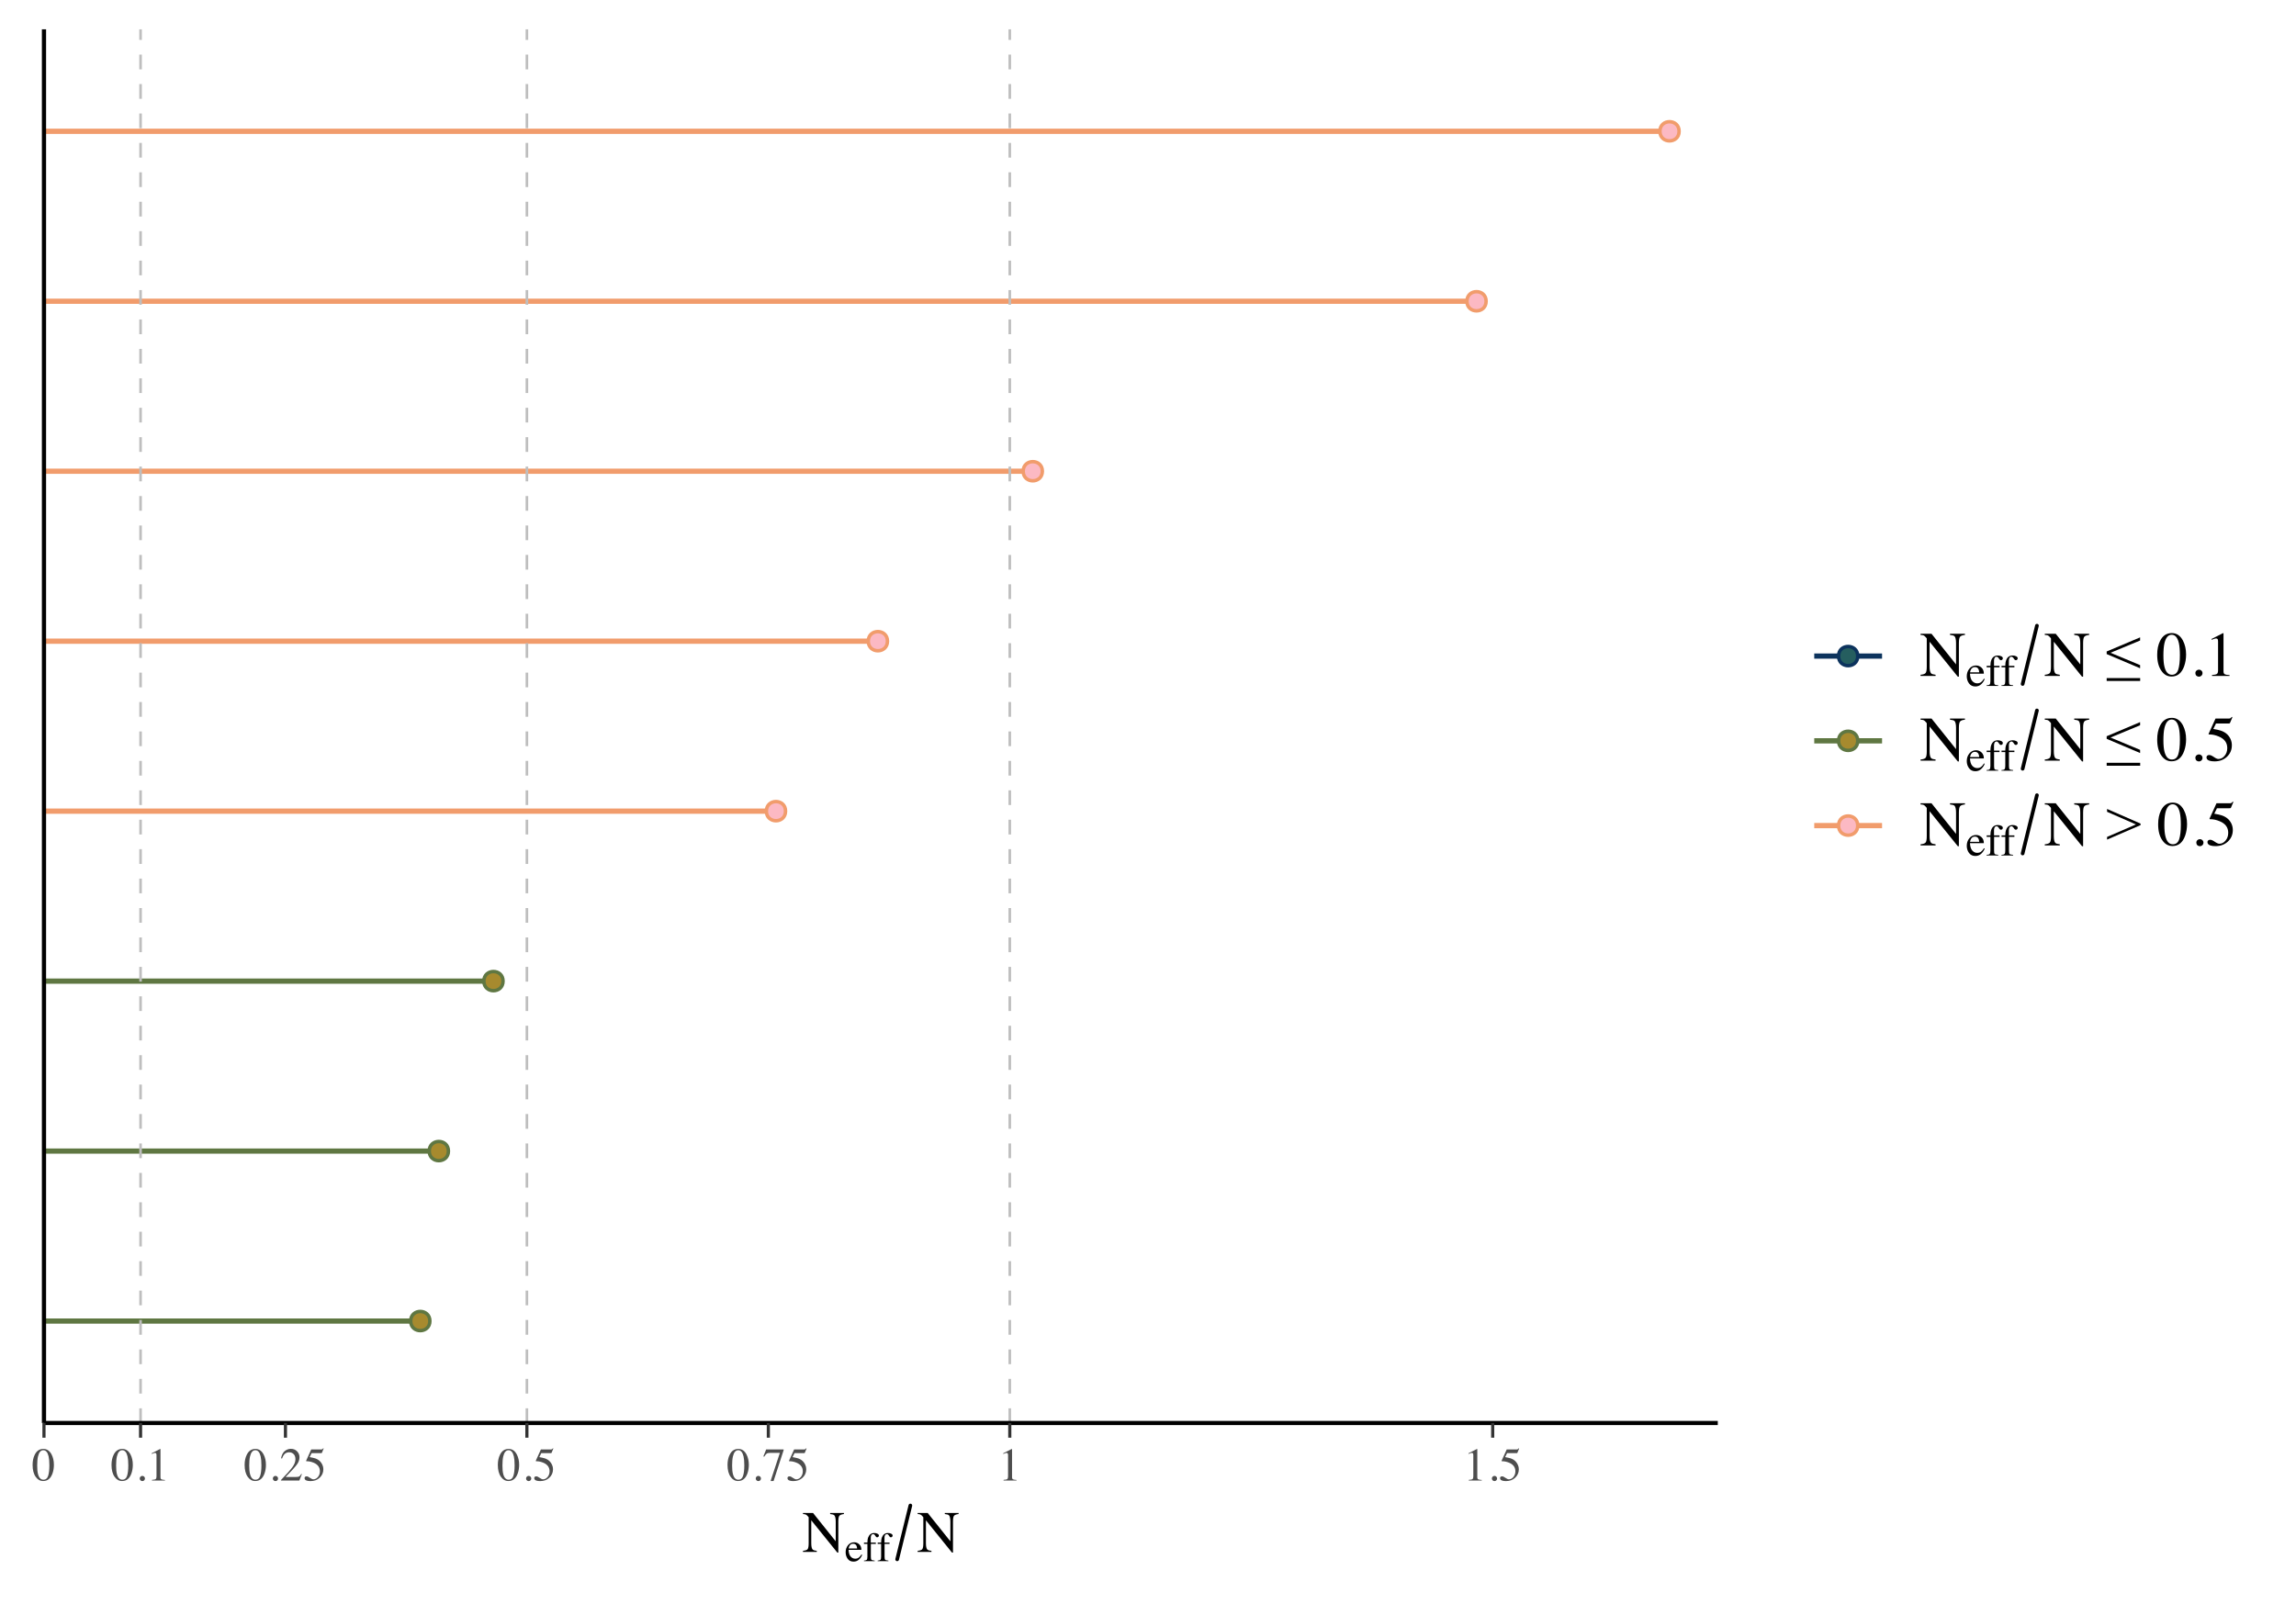<?xml version="1.0" encoding="UTF-8"?>
<svg xmlns="http://www.w3.org/2000/svg" xmlns:xlink="http://www.w3.org/1999/xlink" width="468pt" height="327pt" viewBox="0 0 468 327" version="1.1">
<defs>
<g>
<symbol overflow="visible" id="glyph0-0">
<path style="stroke:none;" d="M 0.156 0 L 0.156 -6.344 L 6.703 -6.344 L 6.703 0 Z M 5.844 -0.859 L 5.844 -5.484 L 1.016 -5.484 L 1.016 -0.859 Z M 5.844 -0.859 "/>
</symbol>
<symbol overflow="visible" id="glyph0-1">
<path style="stroke:none;" d="M 2.297 -0.172 C 2.754 -0.172 3.066 -0.422 3.234 -0.922 C 3.41 -1.43 3.5 -2.16 3.5 -3.109 C 3.5 -3.867 3.445 -4.473 3.344 -4.922 C 3.145 -5.766 2.785 -6.188 2.266 -6.188 C 1.734 -6.188 1.367 -5.754 1.172 -4.891 C 1.066 -4.43 1.016 -3.82 1.016 -3.062 C 1.016 -2.352 1.066 -1.785 1.172 -1.359 C 1.367 -0.566 1.742 -0.172 2.297 -0.172 Z M 2.281 -6.453 C 3 -6.453 3.555 -6.07 3.953 -5.312 C 4.266 -4.707 4.422 -4.008 4.422 -3.219 C 4.422 -2.594 4.328 -2.008 4.141 -1.469 C 3.773 -0.426 3.141 0.094 2.234 0.094 C 1.617 0.094 1.113 -0.188 0.719 -0.75 C 0.289 -1.344 0.078 -2.156 0.078 -3.188 C 0.078 -3.988 0.223 -4.68 0.516 -5.266 C 0.898 -6.055 1.488 -6.453 2.281 -6.453 Z M 2.281 -6.453 "/>
</symbol>
<symbol overflow="visible" id="glyph0-2">
<path style="stroke:none;" d="M 1.562 0.109 C 1.414 0.109 1.289 0.055 1.188 -0.047 C 1.082 -0.148 1.031 -0.273 1.031 -0.422 C 1.031 -0.566 1.082 -0.691 1.188 -0.797 C 1.289 -0.898 1.414 -0.953 1.562 -0.953 C 1.707 -0.953 1.832 -0.898 1.938 -0.797 C 2.039 -0.691 2.094 -0.566 2.094 -0.422 C 2.094 -0.273 2.039 -0.148 1.938 -0.047 C 1.844 0.055 1.719 0.109 1.562 0.109 Z M 1.562 0.109 "/>
</symbol>
<symbol overflow="visible" id="glyph0-3">
<path style="stroke:none;" d="M 2.844 -6.438 C 2.852 -6.414 2.859 -6.398 2.859 -6.391 C 2.859 -6.391 2.859 -6.375 2.859 -6.344 L 2.859 -0.703 C 2.859 -0.461 2.922 -0.312 3.047 -0.25 C 3.18 -0.188 3.422 -0.145 3.766 -0.125 L 3.766 0 L 1.125 0 L 1.125 -0.141 C 1.508 -0.16 1.758 -0.211 1.875 -0.297 C 1.988 -0.379 2.047 -0.562 2.047 -0.844 L 2.047 -5.188 C 2.047 -5.332 2.023 -5.441 1.984 -5.516 C 1.953 -5.598 1.875 -5.641 1.75 -5.641 C 1.664 -5.641 1.555 -5.613 1.422 -5.562 C 1.297 -5.52 1.176 -5.473 1.062 -5.422 L 1.062 -5.562 L 2.781 -6.438 Z M 2.844 -6.438 "/>
</symbol>
<symbol overflow="visible" id="glyph0-4">
<path style="stroke:none;" d="M 0.281 -0.109 C 1.426 -1.297 2.203 -2.164 2.609 -2.719 C 3.023 -3.281 3.234 -3.82 3.234 -4.344 C 3.234 -4.812 3.109 -5.164 2.859 -5.406 C 2.609 -5.645 2.305 -5.766 1.953 -5.766 C 1.523 -5.766 1.18 -5.609 0.922 -5.297 C 0.773 -5.129 0.633 -4.863 0.5 -4.5 L 0.297 -4.547 C 0.453 -5.266 0.719 -5.766 1.094 -6.047 C 1.469 -6.328 1.867 -6.469 2.297 -6.469 C 2.816 -6.469 3.238 -6.301 3.562 -5.969 C 3.895 -5.633 4.062 -5.227 4.062 -4.75 C 4.062 -4.238 3.883 -3.742 3.531 -3.266 C 3.176 -2.785 2.41 -1.941 1.234 -0.734 L 3.375 -0.734 C 3.676 -0.734 3.891 -0.77 4.016 -0.844 C 4.141 -0.914 4.273 -1.086 4.422 -1.359 L 4.547 -1.312 L 4.031 0 L 0.281 0 Z M 0.281 -0.109 "/>
</symbol>
<symbol overflow="visible" id="glyph0-5">
<path style="stroke:none;" d="M 0.719 -0.859 C 0.895 -0.859 1.125 -0.754 1.406 -0.547 C 1.695 -0.348 1.922 -0.25 2.078 -0.25 C 2.441 -0.25 2.754 -0.406 3.016 -0.719 C 3.285 -1.039 3.422 -1.43 3.422 -1.891 C 3.422 -2.703 2.992 -3.285 2.141 -3.641 C 1.66 -3.836 1.211 -3.938 0.797 -3.938 C 0.734 -3.938 0.691 -3.938 0.672 -3.938 C 0.648 -3.945 0.629 -3.969 0.609 -4 C 0.617 -4.02 0.625 -4.035 0.625 -4.047 C 0.625 -4.066 0.629 -4.086 0.641 -4.109 L 1.656 -6.344 L 3.672 -6.344 C 3.773 -6.344 3.852 -6.359 3.906 -6.391 C 3.957 -6.43 4.031 -6.5 4.125 -6.594 L 4.188 -6.531 L 3.828 -5.656 C 3.816 -5.625 3.781 -5.602 3.719 -5.594 C 3.664 -5.594 3.609 -5.594 3.547 -5.594 L 1.734 -5.594 L 1.328 -4.781 C 1.836 -4.688 2.211 -4.602 2.453 -4.531 C 2.848 -4.395 3.176 -4.195 3.438 -3.938 C 3.656 -3.719 3.82 -3.469 3.938 -3.188 C 4.062 -2.914 4.125 -2.625 4.125 -2.312 C 4.125 -1.625 3.875 -1.047 3.375 -0.578 C 2.883 -0.117 2.266 0.109 1.516 0.109 C 1.203 0.109 0.953 0.078 0.766 0.016 C 0.453 -0.078 0.297 -0.25 0.297 -0.5 C 0.297 -0.594 0.328 -0.676 0.391 -0.75 C 0.461 -0.82 0.57 -0.859 0.719 -0.859 Z M 0.719 -0.859 "/>
</symbol>
<symbol overflow="visible" id="glyph0-6">
<path style="stroke:none;" d="M 4.312 -6.344 L 4.312 -6.188 L 2.266 0.094 L 1.656 0.094 L 3.547 -5.641 L 1.516 -5.641 C 1.203 -5.641 0.977 -5.586 0.844 -5.484 C 0.719 -5.391 0.551 -5.18 0.344 -4.859 L 0.188 -4.938 C 0.383 -5.438 0.508 -5.742 0.562 -5.859 C 0.613 -5.973 0.676 -6.133 0.75 -6.344 Z M 4.312 -6.344 "/>
</symbol>
<symbol overflow="visible" id="glyph1-0">
<path style="stroke:none;" d="M 0.188 0 L 0.188 -7.938 L 8.391 -7.938 L 8.391 0 Z M 7.312 -1.078 L 7.312 -6.859 L 1.266 -6.859 L 1.266 -1.078 Z M 7.312 -1.078 "/>
</symbol>
<symbol overflow="visible" id="glyph1-1">
<path style="stroke:none;" d="M 0.141 -0.219 C 0.629 -0.27 0.941 -0.379 1.078 -0.547 C 1.223 -0.723 1.297 -1.129 1.297 -1.766 L 1.297 -7.062 L 1.141 -7.25 C 0.961 -7.457 0.812 -7.582 0.688 -7.625 C 0.562 -7.676 0.379 -7.707 0.141 -7.719 L 0.141 -7.938 L 2.188 -7.938 L 6.812 -2.156 L 6.812 -6.172 C 6.812 -6.836 6.711 -7.27 6.516 -7.469 C 6.391 -7.594 6.109 -7.676 5.672 -7.719 L 5.672 -7.938 L 8.484 -7.938 L 8.484 -7.719 C 8.023 -7.664 7.719 -7.551 7.562 -7.375 C 7.414 -7.207 7.344 -6.805 7.344 -6.172 L 7.344 0.141 L 7.141 0.141 L 1.828 -6.438 L 1.828 -1.766 C 1.828 -1.109 1.922 -0.68 2.109 -0.484 C 2.234 -0.348 2.516 -0.258 2.953 -0.219 L 2.953 0 L 0.141 0 Z M 4.344 -7.938 Z M 4.344 -7.938 "/>
</symbol>
<symbol overflow="visible" id="glyph2-0">
<path style="stroke:none;" d="M 0.141 0 L 0.141 -5.562 L 5.875 -5.562 L 5.875 0 Z M 5.125 -0.75 L 5.125 -4.812 L 0.891 -4.812 L 0.891 -0.75 Z M 5.125 -0.75 "/>
</symbol>
<symbol overflow="visible" id="glyph2-1">
<path style="stroke:none;" d="M 1.922 -3.844 C 2.305 -3.844 2.645 -3.707 2.938 -3.438 C 3.227 -3.176 3.375 -2.801 3.375 -2.312 L 0.766 -2.312 C 0.797 -1.676 0.941 -1.211 1.203 -0.922 C 1.461 -0.641 1.77 -0.5 2.125 -0.5 C 2.406 -0.5 2.645 -0.57 2.844 -0.719 C 3.039 -0.863 3.223 -1.078 3.391 -1.359 L 3.531 -1.312 C 3.426 -0.957 3.219 -0.633 2.906 -0.344 C 2.602 -0.051 2.227 0.094 1.781 0.094 C 1.258 0.094 0.859 -0.098 0.578 -0.484 C 0.305 -0.867 0.172 -1.316 0.172 -1.828 C 0.172 -2.379 0.332 -2.852 0.656 -3.25 C 0.977 -3.645 1.398 -3.844 1.922 -3.844 Z M 1.688 -3.547 C 1.375 -3.547 1.133 -3.41 0.969 -3.141 C 0.883 -2.992 0.82 -2.805 0.781 -2.578 L 2.516 -2.578 C 2.484 -2.848 2.43 -3.051 2.359 -3.188 C 2.223 -3.426 2 -3.547 1.688 -3.547 Z M 1.875 -3.844 Z M 1.875 -3.844 "/>
</symbol>
<symbol overflow="visible" id="glyph2-2">
<path style="stroke:none;" d="M 0.172 -0.109 C 0.453 -0.129 0.641 -0.188 0.734 -0.281 C 0.828 -0.375 0.875 -0.57 0.875 -0.875 L 0.875 -3.516 L 0.172 -3.516 L 0.172 -3.781 L 0.875 -3.781 C 0.875 -4.219 0.93 -4.582 1.047 -4.875 C 1.273 -5.445 1.688 -5.734 2.281 -5.734 C 2.52 -5.734 2.734 -5.688 2.922 -5.594 C 3.117 -5.5 3.219 -5.367 3.219 -5.203 C 3.219 -5.117 3.18 -5.039 3.109 -4.969 C 3.047 -4.895 2.969 -4.859 2.875 -4.859 C 2.801 -4.859 2.734 -4.879 2.672 -4.922 C 2.617 -4.973 2.551 -5.062 2.469 -5.188 L 2.406 -5.297 C 2.363 -5.348 2.316 -5.395 2.266 -5.438 C 2.211 -5.477 2.141 -5.5 2.047 -5.5 C 1.836 -5.5 1.695 -5.395 1.625 -5.188 C 1.582 -5.082 1.562 -4.938 1.562 -4.75 L 1.562 -3.781 L 2.594 -3.781 L 2.594 -3.516 L 1.578 -3.516 L 1.578 -0.875 C 1.578 -0.562 1.617 -0.363 1.703 -0.281 C 1.785 -0.195 2.004 -0.141 2.359 -0.109 L 2.359 0 L 0.172 0 Z M 0.172 -0.109 "/>
</symbol>
<symbol overflow="visible" id="glyph3-0">
<path style="stroke:none;" d="M 0.203 0 L 0.203 -8.594 L 9.078 -8.594 L 9.078 0 Z M 7.922 -1.172 L 7.922 -7.438 L 1.375 -7.438 L 1.375 -1.172 Z M 7.922 -1.172 "/>
</symbol>
<symbol overflow="visible" id="glyph3-1">
<path style="stroke:none;" d="M 0.141 -0.234 C 0.68 -0.285 1.023 -0.406 1.172 -0.594 C 1.328 -0.781 1.406 -1.219 1.406 -1.906 L 1.406 -7.641 L 1.234 -7.859 C 1.047 -8.078 0.883 -8.211 0.75 -8.266 C 0.613 -8.316 0.41 -8.348 0.141 -8.359 L 0.141 -8.594 L 2.375 -8.594 L 7.375 -2.344 L 7.375 -6.688 C 7.375 -7.406 7.27 -7.875 7.062 -8.094 C 6.926 -8.227 6.617 -8.316 6.141 -8.359 L 6.141 -8.594 L 9.188 -8.594 L 9.188 -8.359 C 8.695 -8.305 8.367 -8.188 8.203 -8 C 8.035 -7.812 7.953 -7.375 7.953 -6.688 L 7.953 0.156 L 7.734 0.156 L 1.984 -6.969 L 1.984 -1.906 C 1.984 -1.195 2.086 -0.734 2.297 -0.516 C 2.43 -0.379 2.734 -0.285 3.203 -0.234 L 3.203 0 L 0.141 0 Z M 4.703 -8.594 Z M 4.703 -8.594 "/>
</symbol>
<symbol overflow="visible" id="glyph3-2">
<path style="stroke:none;" d="M 3.109 -0.234 C 3.734 -0.234 4.16 -0.57 4.391 -1.25 C 4.617 -1.938 4.734 -2.926 4.734 -4.219 C 4.734 -5.238 4.664 -6.055 4.531 -6.672 C 4.27 -7.816 3.781 -8.391 3.062 -8.391 C 2.344 -8.391 1.848 -7.801 1.578 -6.625 C 1.441 -6 1.375 -5.176 1.375 -4.156 C 1.375 -3.188 1.445 -2.414 1.594 -1.844 C 1.863 -0.77 2.367 -0.234 3.109 -0.234 Z M 3.094 -8.734 C 4.062 -8.734 4.816 -8.223 5.359 -7.203 C 5.785 -6.379 6 -5.43 6 -4.359 C 6 -3.516 5.867 -2.723 5.609 -1.984 C 5.109 -0.578 4.25 0.125 3.031 0.125 C 2.195 0.125 1.516 -0.254 0.984 -1.016 C 0.398 -1.828 0.109 -2.926 0.109 -4.312 C 0.109 -5.406 0.301 -6.344 0.688 -7.125 C 1.207 -8.195 2.008 -8.734 3.094 -8.734 Z M 3.094 -8.734 "/>
</symbol>
<symbol overflow="visible" id="glyph3-3">
<path style="stroke:none;" d="M 2.125 0.156 C 1.914 0.156 1.738 0.086 1.594 -0.047 C 1.457 -0.191 1.391 -0.367 1.391 -0.578 C 1.391 -0.773 1.461 -0.941 1.609 -1.078 C 1.754 -1.211 1.926 -1.281 2.125 -1.281 C 2.32 -1.281 2.488 -1.211 2.625 -1.078 C 2.77 -0.941 2.844 -0.773 2.844 -0.578 C 2.844 -0.367 2.77 -0.191 2.625 -0.047 C 2.488 0.086 2.32 0.156 2.125 0.156 Z M 2.125 0.156 "/>
</symbol>
<symbol overflow="visible" id="glyph3-4">
<path style="stroke:none;" d="M 3.844 -8.719 C 3.863 -8.695 3.875 -8.68 3.875 -8.672 C 3.875 -8.66 3.875 -8.633 3.875 -8.594 L 3.875 -0.953 C 3.875 -0.629 3.961 -0.422 4.141 -0.328 C 4.316 -0.242 4.641 -0.191 5.109 -0.172 L 5.109 0 L 1.531 0 L 1.531 -0.188 C 2.039 -0.219 2.375 -0.289 2.531 -0.406 C 2.688 -0.52 2.766 -0.766 2.766 -1.141 L 2.766 -7.016 C 2.766 -7.223 2.738 -7.379 2.688 -7.484 C 2.633 -7.586 2.523 -7.641 2.359 -7.641 C 2.254 -7.641 2.113 -7.609 1.938 -7.547 C 1.758 -7.484 1.594 -7.422 1.438 -7.359 L 1.438 -7.531 L 3.766 -8.719 Z M 3.844 -8.719 "/>
</symbol>
<symbol overflow="visible" id="glyph3-5">
<path style="stroke:none;" d="M 0.969 -1.156 C 1.207 -1.156 1.52 -1.02 1.906 -0.75 C 2.301 -0.477 2.609 -0.344 2.828 -0.344 C 3.316 -0.344 3.738 -0.555 4.094 -0.984 C 4.457 -1.41 4.641 -1.941 4.641 -2.578 C 4.641 -3.672 4.055 -4.457 2.891 -4.938 C 2.242 -5.207 1.641 -5.344 1.078 -5.344 C 0.992 -5.344 0.938 -5.344 0.906 -5.344 C 0.883 -5.352 0.859 -5.379 0.828 -5.422 C 0.836 -5.453 0.844 -5.477 0.844 -5.5 C 0.852 -5.52 0.863 -5.539 0.875 -5.562 L 2.25 -8.594 L 4.984 -8.594 C 5.117 -8.594 5.223 -8.613 5.297 -8.656 C 5.367 -8.707 5.461 -8.801 5.578 -8.938 L 5.688 -8.844 L 5.188 -7.672 C 5.164 -7.629 5.117 -7.602 5.047 -7.594 C 4.973 -7.582 4.891 -7.578 4.797 -7.578 L 2.344 -7.578 L 1.797 -6.469 C 2.492 -6.352 3.004 -6.238 3.328 -6.125 C 3.859 -5.945 4.301 -5.688 4.656 -5.344 C 4.957 -5.039 5.188 -4.703 5.344 -4.328 C 5.5 -3.953 5.578 -3.555 5.578 -3.141 C 5.578 -2.203 5.242 -1.422 4.578 -0.797 C 3.91 -0.172 3.066 0.141 2.047 0.141 C 1.629 0.141 1.297 0.098 1.047 0.016 C 0.617 -0.109 0.406 -0.344 0.406 -0.688 C 0.406 -0.812 0.453 -0.922 0.547 -1.016 C 0.641 -1.109 0.781 -1.156 0.969 -1.156 Z M 0.969 -1.156 "/>
</symbol>
<symbol overflow="visible" id="glyph4-0">
<path style="stroke:none;" d="M 0.141 0 L 0.141 -6.016 L 6.359 -6.016 L 6.359 0 Z M 5.531 -0.812 L 5.531 -5.203 L 0.969 -5.203 L 0.969 -0.812 Z M 5.531 -0.812 "/>
</symbol>
<symbol overflow="visible" id="glyph4-1">
<path style="stroke:none;" d="M 2.078 -4.172 C 2.492 -4.172 2.859 -4.023 3.172 -3.734 C 3.492 -3.441 3.656 -3.031 3.656 -2.5 L 0.828 -2.5 C 0.859 -1.812 1.016 -1.312 1.297 -1 C 1.578 -0.688 1.91 -0.531 2.297 -0.531 C 2.609 -0.531 2.867 -0.609 3.078 -0.766 C 3.297 -0.93 3.492 -1.164 3.672 -1.469 L 3.828 -1.422 C 3.703 -1.047 3.473 -0.695 3.141 -0.375 C 2.805 -0.051 2.398 0.109 1.922 0.109 C 1.367 0.109 0.938 -0.098 0.625 -0.516 C 0.32 -0.941 0.172 -1.426 0.172 -1.969 C 0.172 -2.57 0.348 -3.086 0.703 -3.516 C 1.055 -3.953 1.516 -4.172 2.078 -4.172 Z M 1.828 -3.844 C 1.484 -3.844 1.223 -3.691 1.047 -3.391 C 0.953 -3.234 0.883 -3.031 0.844 -2.781 L 2.719 -2.781 C 2.688 -3.082 2.629 -3.305 2.547 -3.453 C 2.398 -3.711 2.16 -3.844 1.828 -3.844 Z M 2.031 -4.172 Z M 2.031 -4.172 "/>
</symbol>
<symbol overflow="visible" id="glyph4-2">
<path style="stroke:none;" d="M 0.172 -0.125 C 0.484 -0.133 0.691 -0.191 0.797 -0.297 C 0.898 -0.398 0.953 -0.617 0.953 -0.953 L 0.953 -3.797 L 0.188 -3.797 L 0.188 -4.094 L 0.953 -4.094 C 0.953 -4.562 1.016 -4.957 1.141 -5.281 C 1.379 -5.895 1.82 -6.203 2.469 -6.203 C 2.727 -6.203 2.961 -6.148 3.172 -6.047 C 3.379 -5.941 3.484 -5.805 3.484 -5.641 C 3.484 -5.535 3.445 -5.441 3.375 -5.359 C 3.301 -5.285 3.211 -5.25 3.109 -5.25 C 3.023 -5.25 2.953 -5.273 2.891 -5.328 C 2.828 -5.379 2.754 -5.473 2.672 -5.609 L 2.594 -5.719 C 2.551 -5.781 2.5 -5.832 2.438 -5.875 C 2.383 -5.926 2.312 -5.953 2.219 -5.953 C 1.988 -5.953 1.836 -5.836 1.766 -5.609 C 1.711 -5.492 1.688 -5.336 1.688 -5.141 L 1.688 -4.094 L 2.812 -4.094 L 2.812 -3.797 L 1.703 -3.797 L 1.703 -0.953 C 1.703 -0.609 1.742 -0.391 1.828 -0.297 C 1.922 -0.211 2.16 -0.156 2.547 -0.125 L 2.547 0 L 0.172 0 Z M 0.172 -0.125 "/>
</symbol>
<symbol overflow="visible" id="glyph5-0">
<path style="stroke:none;" d="M 1.797 0 L 1.797 -8.125 L 8.297 -8.125 L 8.297 0 Z M 2 -0.203 L 8.094 -0.203 L 8.094 -7.922 L 2 -7.922 Z M 2 -0.203 "/>
</symbol>
<symbol overflow="visible" id="glyph5-1">
<path style="stroke:none;" d="M 6.969 -1.562 L 0.156 -4.453 L 0.156 -4.984 L 6.969 -7.859 L 6.969 -7.219 L 0.938 -4.719 L 6.969 -2.203 Z M 0.156 0.438 L 6.984 0.438 L 6.984 1.031 L 0.156 1.031 Z M 0.156 0.438 "/>
</symbol>
<symbol overflow="visible" id="glyph5-2">
<path style="stroke:none;" d="M 7.062 -4.141 L 0.234 -1.188 L 0.234 -1.734 L 6.125 -4.281 L 0.234 -6.859 L 0.234 -7.438 L 7.062 -4.453 Z M 7.062 -4.141 "/>
</symbol>
</g>
<clipPath id="clip1">
  <path d="M 8.965 268 L 87 268 L 87 270 L 8.965 270 Z M 8.965 268 "/>
</clipPath>
<clipPath id="clip2">
  <path d="M 8.965 234 L 90 234 L 90 236 L 8.965 236 Z M 8.965 234 "/>
</clipPath>
<clipPath id="clip3">
  <path d="M 8.965 199 L 102 199 L 102 201 L 8.965 201 Z M 8.965 199 "/>
</clipPath>
<clipPath id="clip4">
  <path d="M 8.965 164 L 159 164 L 159 166 L 8.965 166 Z M 8.965 164 "/>
</clipPath>
<clipPath id="clip5">
  <path d="M 8.965 130 L 180 130 L 180 132 L 8.965 132 Z M 8.965 130 "/>
</clipPath>
<clipPath id="clip6">
  <path d="M 8.965 95 L 212 95 L 212 97 L 8.965 97 Z M 8.965 95 "/>
</clipPath>
<clipPath id="clip7">
  <path d="M 8.965 60 L 302 60 L 302 62 L 8.965 62 Z M 8.965 60 "/>
</clipPath>
<clipPath id="clip8">
  <path d="M 8.965 26 L 341 26 L 341 28 L 8.965 28 Z M 8.965 26 "/>
</clipPath>
<clipPath id="clip9">
  <path d="M 28 5.977 L 29 5.977 L 29 290.137 L 28 290.137 Z M 28 5.977 "/>
</clipPath>
<clipPath id="clip10">
  <path d="M 107 5.977 L 108 5.977 L 108 290.137 L 107 290.137 Z M 107 5.977 "/>
</clipPath>
<clipPath id="clip11">
  <path d="M 205 5.977 L 207 5.977 L 207 290.137 L 205 290.137 Z M 205 5.977 "/>
</clipPath>
</defs>
<g id="surface14">
<g clip-path="url(#clip1)" clip-rule="nonzero">
<path style="fill:none;stroke-width:1.067;stroke-linecap:butt;stroke-linejoin:round;stroke:rgb(37.255%,46.667%,25.882%);stroke-opacity:1;stroke-miterlimit:10;" d="M 85.668 269.348 L 8.965 269.348 "/>
</g>
<g clip-path="url(#clip2)" clip-rule="nonzero">
<path style="fill:none;stroke-width:1.067;stroke-linecap:butt;stroke-linejoin:round;stroke:rgb(37.255%,46.667%,25.882%);stroke-opacity:1;stroke-miterlimit:10;" d="M 89.445 234.691 L 8.965 234.691 "/>
</g>
<g clip-path="url(#clip3)" clip-rule="nonzero">
<path style="fill:none;stroke-width:1.067;stroke-linecap:butt;stroke-linejoin:round;stroke:rgb(37.255%,46.667%,25.882%);stroke-opacity:1;stroke-miterlimit:10;" d="M 100.582 200.039 L 8.965 200.039 "/>
</g>
<g clip-path="url(#clip4)" clip-rule="nonzero">
<path style="fill:none;stroke-width:1.067;stroke-linecap:butt;stroke-linejoin:round;stroke:rgb(94.51%,61.176%,42.353%);stroke-opacity:1;stroke-miterlimit:10;" d="M 158.168 165.387 L 8.965 165.387 "/>
</g>
<g clip-path="url(#clip5)" clip-rule="nonzero">
<path style="fill:none;stroke-width:1.067;stroke-linecap:butt;stroke-linejoin:round;stroke:rgb(94.51%,61.176%,42.353%);stroke-opacity:1;stroke-miterlimit:10;" d="M 178.941 130.73 L 8.965 130.73 "/>
</g>
<g clip-path="url(#clip6)" clip-rule="nonzero">
<path style="fill:none;stroke-width:1.067;stroke-linecap:butt;stroke-linejoin:round;stroke:rgb(94.51%,61.176%,42.353%);stroke-opacity:1;stroke-miterlimit:10;" d="M 210.516 96.078 L 8.965 96.078 "/>
</g>
<g clip-path="url(#clip7)" clip-rule="nonzero">
<path style="fill:none;stroke-width:1.067;stroke-linecap:butt;stroke-linejoin:round;stroke:rgb(94.51%,61.176%,42.353%);stroke-opacity:1;stroke-miterlimit:10;" d="M 300.965 61.422 L 8.965 61.422 "/>
</g>
<g clip-path="url(#clip8)" clip-rule="nonzero">
<path style="fill:none;stroke-width:1.067;stroke-linecap:butt;stroke-linejoin:round;stroke:rgb(94.51%,61.176%,42.353%);stroke-opacity:1;stroke-miterlimit:10;" d="M 340.297 26.77 L 8.965 26.77 "/>
</g>
<path style="fill-rule:nonzero;fill:rgb(65.49%,54.118%,18.039%);fill-opacity:1;stroke-width:0.709;stroke-linecap:round;stroke-linejoin:round;stroke:rgb(37.255%,46.667%,25.882%);stroke-opacity:1;stroke-miterlimit:10;" d="M 87.621 269.348 C 87.621 271.953 83.711 271.953 83.711 269.348 C 83.711 266.738 87.621 266.738 87.621 269.348 "/>
<path style="fill-rule:nonzero;fill:rgb(65.49%,54.118%,18.039%);fill-opacity:1;stroke-width:0.709;stroke-linecap:round;stroke-linejoin:round;stroke:rgb(37.255%,46.667%,25.882%);stroke-opacity:1;stroke-miterlimit:10;" d="M 91.402 234.691 C 91.402 237.301 87.492 237.301 87.492 234.691 C 87.492 232.086 91.402 232.086 91.402 234.691 "/>
<path style="fill-rule:nonzero;fill:rgb(65.49%,54.118%,18.039%);fill-opacity:1;stroke-width:0.709;stroke-linecap:round;stroke-linejoin:round;stroke:rgb(37.255%,46.667%,25.882%);stroke-opacity:1;stroke-miterlimit:10;" d="M 102.535 200.039 C 102.535 202.645 98.625 202.645 98.625 200.039 C 98.625 197.434 102.535 197.434 102.535 200.039 "/>
<path style="fill-rule:nonzero;fill:rgb(98.824%,72.549%,76.471%);fill-opacity:1;stroke-width:0.709;stroke-linecap:round;stroke-linejoin:round;stroke:rgb(94.51%,61.176%,42.353%);stroke-opacity:1;stroke-miterlimit:10;" d="M 160.121 165.387 C 160.121 167.992 156.211 167.992 156.211 165.387 C 156.211 162.777 160.121 162.777 160.121 165.387 "/>
<path style="fill-rule:nonzero;fill:rgb(98.824%,72.549%,76.471%);fill-opacity:1;stroke-width:0.709;stroke-linecap:round;stroke-linejoin:round;stroke:rgb(94.51%,61.176%,42.353%);stroke-opacity:1;stroke-miterlimit:10;" d="M 180.895 130.73 C 180.895 133.336 176.984 133.336 176.984 130.73 C 176.984 128.125 180.895 128.125 180.895 130.73 "/>
<path style="fill-rule:nonzero;fill:rgb(98.824%,72.549%,76.471%);fill-opacity:1;stroke-width:0.709;stroke-linecap:round;stroke-linejoin:round;stroke:rgb(94.51%,61.176%,42.353%);stroke-opacity:1;stroke-miterlimit:10;" d="M 212.469 96.078 C 212.469 98.684 208.559 98.684 208.559 96.078 C 208.559 93.473 212.469 93.473 212.469 96.078 "/>
<path style="fill-rule:nonzero;fill:rgb(98.824%,72.549%,76.471%);fill-opacity:1;stroke-width:0.709;stroke-linecap:round;stroke-linejoin:round;stroke:rgb(94.51%,61.176%,42.353%);stroke-opacity:1;stroke-miterlimit:10;" d="M 302.918 61.422 C 302.918 64.031 299.008 64.031 299.008 61.422 C 299.008 58.816 302.918 58.816 302.918 61.422 "/>
<path style="fill-rule:nonzero;fill:rgb(98.824%,72.549%,76.471%);fill-opacity:1;stroke-width:0.709;stroke-linecap:round;stroke-linejoin:round;stroke:rgb(94.51%,61.176%,42.353%);stroke-opacity:1;stroke-miterlimit:10;" d="M 342.254 26.77 C 342.254 29.375 338.344 29.375 338.344 26.77 C 338.344 24.164 342.254 24.164 342.254 26.77 "/>
<g clip-path="url(#clip9)" clip-rule="nonzero">
<path style="fill:none;stroke-width:0.533;stroke-linecap:butt;stroke-linejoin:round;stroke:rgb(74.51%,74.51%,74.51%);stroke-opacity:1;stroke-dasharray:3,3;stroke-miterlimit:10;" d="M 28.652 290.137 L 28.652 5.977 "/>
</g>
<g clip-path="url(#clip10)" clip-rule="nonzero">
<path style="fill:none;stroke-width:0.533;stroke-linecap:butt;stroke-linejoin:round;stroke:rgb(74.51%,74.51%,74.51%);stroke-opacity:1;stroke-dasharray:3,3;stroke-miterlimit:10;" d="M 107.398 290.137 L 107.398 5.977 "/>
</g>
<g clip-path="url(#clip11)" clip-rule="nonzero">
<path style="fill:none;stroke-width:0.533;stroke-linecap:butt;stroke-linejoin:round;stroke:rgb(74.51%,74.51%,74.51%);stroke-opacity:1;stroke-dasharray:3,3;stroke-miterlimit:10;" d="M 205.828 290.137 L 205.828 5.977 "/>
</g>
<path style="fill:none;stroke-width:0.854;stroke-linecap:butt;stroke-linejoin:round;stroke:rgb(0%,0%,0%);stroke-opacity:1;stroke-miterlimit:10;" d="M 8.965 290.137 L 8.965 5.977 "/>
<path style="fill:none;stroke-width:0.854;stroke-linecap:butt;stroke-linejoin:round;stroke:rgb(0%,0%,0%);stroke-opacity:1;stroke-miterlimit:10;" d="M 8.965 290.137 L 350.141 290.137 "/>
<path style="fill:none;stroke-width:0.64;stroke-linecap:butt;stroke-linejoin:round;stroke:rgb(20%,20%,20%);stroke-opacity:1;stroke-miterlimit:10;" d="M 8.965 293.129 L 8.965 290.137 "/>
<path style="fill:none;stroke-width:0.64;stroke-linecap:butt;stroke-linejoin:round;stroke:rgb(20%,20%,20%);stroke-opacity:1;stroke-miterlimit:10;" d="M 28.652 293.129 L 28.652 290.137 "/>
<path style="fill:none;stroke-width:0.64;stroke-linecap:butt;stroke-linejoin:round;stroke:rgb(20%,20%,20%);stroke-opacity:1;stroke-miterlimit:10;" d="M 58.184 293.129 L 58.184 290.137 "/>
<path style="fill:none;stroke-width:0.64;stroke-linecap:butt;stroke-linejoin:round;stroke:rgb(20%,20%,20%);stroke-opacity:1;stroke-miterlimit:10;" d="M 107.398 293.129 L 107.398 290.137 "/>
<path style="fill:none;stroke-width:0.64;stroke-linecap:butt;stroke-linejoin:round;stroke:rgb(20%,20%,20%);stroke-opacity:1;stroke-miterlimit:10;" d="M 156.613 293.129 L 156.613 290.137 "/>
<path style="fill:none;stroke-width:0.64;stroke-linecap:butt;stroke-linejoin:round;stroke:rgb(20%,20%,20%);stroke-opacity:1;stroke-miterlimit:10;" d="M 205.828 293.129 L 205.828 290.137 "/>
<path style="fill:none;stroke-width:0.64;stroke-linecap:butt;stroke-linejoin:round;stroke:rgb(20%,20%,20%);stroke-opacity:1;stroke-miterlimit:10;" d="M 304.262 293.129 L 304.262 290.137 "/>
<g style="fill:rgb(30.196%,30.196%,30.196%);fill-opacity:1;">
  <use xlink:href="#glyph0-1" x="6.566" y="301.871"/>
</g>
<g style="fill:rgb(30.196%,30.196%,30.196%);fill-opacity:1;">
  <use xlink:href="#glyph0-1" x="22.652" y="301.871"/>
  <use xlink:href="#glyph0-2" x="27.452" y="301.871"/>
  <use xlink:href="#glyph0-3" x="29.852" y="301.871"/>
</g>
<g style="fill:rgb(30.196%,30.196%,30.196%);fill-opacity:1;">
  <use xlink:href="#glyph0-1" x="49.785" y="301.871"/>
  <use xlink:href="#glyph0-2" x="54.585" y="301.871"/>
  <use xlink:href="#glyph0-4" x="56.985" y="301.871"/>
  <use xlink:href="#glyph0-5" x="61.785" y="301.871"/>
</g>
<g style="fill:rgb(30.196%,30.196%,30.196%);fill-opacity:1;">
  <use xlink:href="#glyph0-1" x="101.398" y="301.871"/>
  <use xlink:href="#glyph0-2" x="106.198" y="301.871"/>
  <use xlink:href="#glyph0-5" x="108.598" y="301.871"/>
</g>
<g style="fill:rgb(30.196%,30.196%,30.196%);fill-opacity:1;">
  <use xlink:href="#glyph0-1" x="148.215" y="301.871"/>
  <use xlink:href="#glyph0-2" x="153.015" y="301.871"/>
  <use xlink:href="#glyph0-6" x="155.415" y="301.871"/>
  <use xlink:href="#glyph0-5" x="160.215" y="301.871"/>
</g>
<g style="fill:rgb(30.196%,30.196%,30.196%);fill-opacity:1;">
  <use xlink:href="#glyph0-3" x="203.43" y="301.871"/>
</g>
<g style="fill:rgb(30.196%,30.196%,30.196%);fill-opacity:1;">
  <use xlink:href="#glyph0-3" x="298.262" y="301.871"/>
  <use xlink:href="#glyph0-2" x="303.062" y="301.871"/>
  <use xlink:href="#glyph0-5" x="305.462" y="301.871"/>
</g>
<g style="fill:rgb(0%,0%,0%);fill-opacity:1;">
  <use xlink:href="#glyph1-1" x="163.535" y="316.414"/>
</g>
<g style="fill:rgb(0%,0%,0%);fill-opacity:1;">
  <use xlink:href="#glyph2-1" x="172.199" y="318.301"/>
</g>
<g style="fill:rgb(0%,0%,0%);fill-opacity:1;">
  <use xlink:href="#glyph2-2" x="175.93" y="318.301"/>
</g>
<g style="fill:rgb(0%,0%,0%);fill-opacity:1;">
  <use xlink:href="#glyph2-2" x="178.727" y="318.301"/>
</g>
<path style="fill:none;stroke-width:0.75;stroke-linecap:round;stroke-linejoin:round;stroke:rgb(0%,0%,0%);stroke-opacity:1;stroke-miterlimit:10;" d="M 182.871 317.93 L 185.562 306.957 "/>
<g style="fill:rgb(0%,0%,0%);fill-opacity:1;">
  <use xlink:href="#glyph1-1" x="186.906" y="316.414"/>
</g>
<path style="fill:none;stroke-width:1.067;stroke-linecap:butt;stroke-linejoin:round;stroke:rgb(4.706%,20%,36.471%);stroke-opacity:1;stroke-miterlimit:10;" d="M 369.801 133.766 L 383.625 133.766 "/>
<path style="fill-rule:nonzero;fill:rgb(14.51%,36.863%,37.255%);fill-opacity:1;stroke-width:0.709;stroke-linecap:round;stroke-linejoin:round;stroke:rgb(4.706%,20%,36.471%);stroke-opacity:1;stroke-miterlimit:10;" d="M 378.668 133.766 C 378.668 136.375 374.758 136.375 374.758 133.766 C 374.758 131.16 378.668 131.16 378.668 133.766 "/>
<path style="fill:none;stroke-width:1.067;stroke-linecap:butt;stroke-linejoin:round;stroke:rgb(37.255%,46.667%,25.882%);stroke-opacity:1;stroke-miterlimit:10;" d="M 369.801 151.047 L 383.625 151.047 "/>
<path style="fill-rule:nonzero;fill:rgb(65.49%,54.118%,18.039%);fill-opacity:1;stroke-width:0.709;stroke-linecap:round;stroke-linejoin:round;stroke:rgb(37.255%,46.667%,25.882%);stroke-opacity:1;stroke-miterlimit:10;" d="M 378.668 151.047 C 378.668 153.652 374.758 153.652 374.758 151.047 C 374.758 148.441 378.668 148.441 378.668 151.047 "/>
<path style="fill:none;stroke-width:1.067;stroke-linecap:butt;stroke-linejoin:round;stroke:rgb(94.51%,61.176%,42.353%);stroke-opacity:1;stroke-miterlimit:10;" d="M 369.801 168.328 L 383.625 168.328 "/>
<path style="fill-rule:nonzero;fill:rgb(98.824%,72.549%,76.471%);fill-opacity:1;stroke-width:0.709;stroke-linecap:round;stroke-linejoin:round;stroke:rgb(94.51%,61.176%,42.353%);stroke-opacity:1;stroke-miterlimit:10;" d="M 378.668 168.328 C 378.668 170.934 374.758 170.934 374.758 168.328 C 374.758 165.719 378.668 165.719 378.668 168.328 "/>
<g style="fill:rgb(0%,0%,0%);fill-opacity:1;">
  <use xlink:href="#glyph3-1" x="391.332" y="137.812"/>
</g>
<g style="fill:rgb(0%,0%,0%);fill-opacity:1;">
  <use xlink:href="#glyph4-1" x="400.719" y="139.855"/>
</g>
<g style="fill:rgb(0%,0%,0%);fill-opacity:1;">
  <use xlink:href="#glyph4-2" x="404.758" y="139.855"/>
</g>
<g style="fill:rgb(0%,0%,0%);fill-opacity:1;">
  <use xlink:href="#glyph4-2" x="407.789" y="139.855"/>
</g>
<path style="fill:none;stroke-width:0.75;stroke-linecap:round;stroke-linejoin:round;stroke:rgb(0%,0%,0%);stroke-opacity:1;stroke-miterlimit:10;" d="M 412.277 139.457 L 415.195 127.57 "/>
<g style="fill:rgb(0%,0%,0%);fill-opacity:1;">
  <use xlink:href="#glyph3-1" x="416.652" y="137.812"/>
</g>
<g style="fill:rgb(0%,0%,0%);fill-opacity:1;">
  <use xlink:href="#glyph5-1" x="429.254" y="137.812"/>
</g>
<g style="fill:rgb(0%,0%,0%);fill-opacity:1;">
  <use xlink:href="#glyph3-2" x="439.598" y="137.812"/>
  <use xlink:href="#glyph3-3" x="446.098" y="137.812"/>
  <use xlink:href="#glyph3-4" x="449.348" y="137.812"/>
</g>
<g style="fill:rgb(0%,0%,0%);fill-opacity:1;">
  <use xlink:href="#glyph3-1" x="391.332" y="155.094"/>
</g>
<g style="fill:rgb(0%,0%,0%);fill-opacity:1;">
  <use xlink:href="#glyph4-1" x="400.719" y="157.137"/>
</g>
<g style="fill:rgb(0%,0%,0%);fill-opacity:1;">
  <use xlink:href="#glyph4-2" x="404.758" y="157.137"/>
</g>
<g style="fill:rgb(0%,0%,0%);fill-opacity:1;">
  <use xlink:href="#glyph4-2" x="407.789" y="157.137"/>
</g>
<path style="fill:none;stroke-width:0.75;stroke-linecap:round;stroke-linejoin:round;stroke:rgb(0%,0%,0%);stroke-opacity:1;stroke-miterlimit:10;" d="M 412.277 156.738 L 415.195 144.852 "/>
<g style="fill:rgb(0%,0%,0%);fill-opacity:1;">
  <use xlink:href="#glyph3-1" x="416.652" y="155.094"/>
</g>
<g style="fill:rgb(0%,0%,0%);fill-opacity:1;">
  <use xlink:href="#glyph5-1" x="429.254" y="155.094"/>
</g>
<g style="fill:rgb(0%,0%,0%);fill-opacity:1;">
  <use xlink:href="#glyph3-2" x="439.598" y="155.094"/>
  <use xlink:href="#glyph3-3" x="446.098" y="155.094"/>
  <use xlink:href="#glyph3-5" x="449.348" y="155.094"/>
</g>
<g style="fill:rgb(0%,0%,0%);fill-opacity:1;">
  <use xlink:href="#glyph3-1" x="391.332" y="172.375"/>
</g>
<g style="fill:rgb(0%,0%,0%);fill-opacity:1;">
  <use xlink:href="#glyph4-1" x="400.719" y="174.418"/>
</g>
<g style="fill:rgb(0%,0%,0%);fill-opacity:1;">
  <use xlink:href="#glyph4-2" x="404.758" y="174.418"/>
</g>
<g style="fill:rgb(0%,0%,0%);fill-opacity:1;">
  <use xlink:href="#glyph4-2" x="407.789" y="174.418"/>
</g>
<path style="fill:none;stroke-width:0.75;stroke-linecap:round;stroke-linejoin:round;stroke:rgb(0%,0%,0%);stroke-opacity:1;stroke-miterlimit:10;" d="M 412.277 174.016 L 415.195 162.133 "/>
<g style="fill:rgb(0%,0%,0%);fill-opacity:1;">
  <use xlink:href="#glyph3-1" x="416.652" y="172.375"/>
</g>
<g style="fill:rgb(0%,0%,0%);fill-opacity:1;">
  <use xlink:href="#glyph5-2" x="429.254" y="172.375"/>
</g>
<g style="fill:rgb(0%,0%,0%);fill-opacity:1;">
  <use xlink:href="#glyph3-2" x="439.793" y="172.375"/>
  <use xlink:href="#glyph3-3" x="446.293" y="172.375"/>
  <use xlink:href="#glyph3-5" x="449.543" y="172.375"/>
</g>
</g>
</svg>
